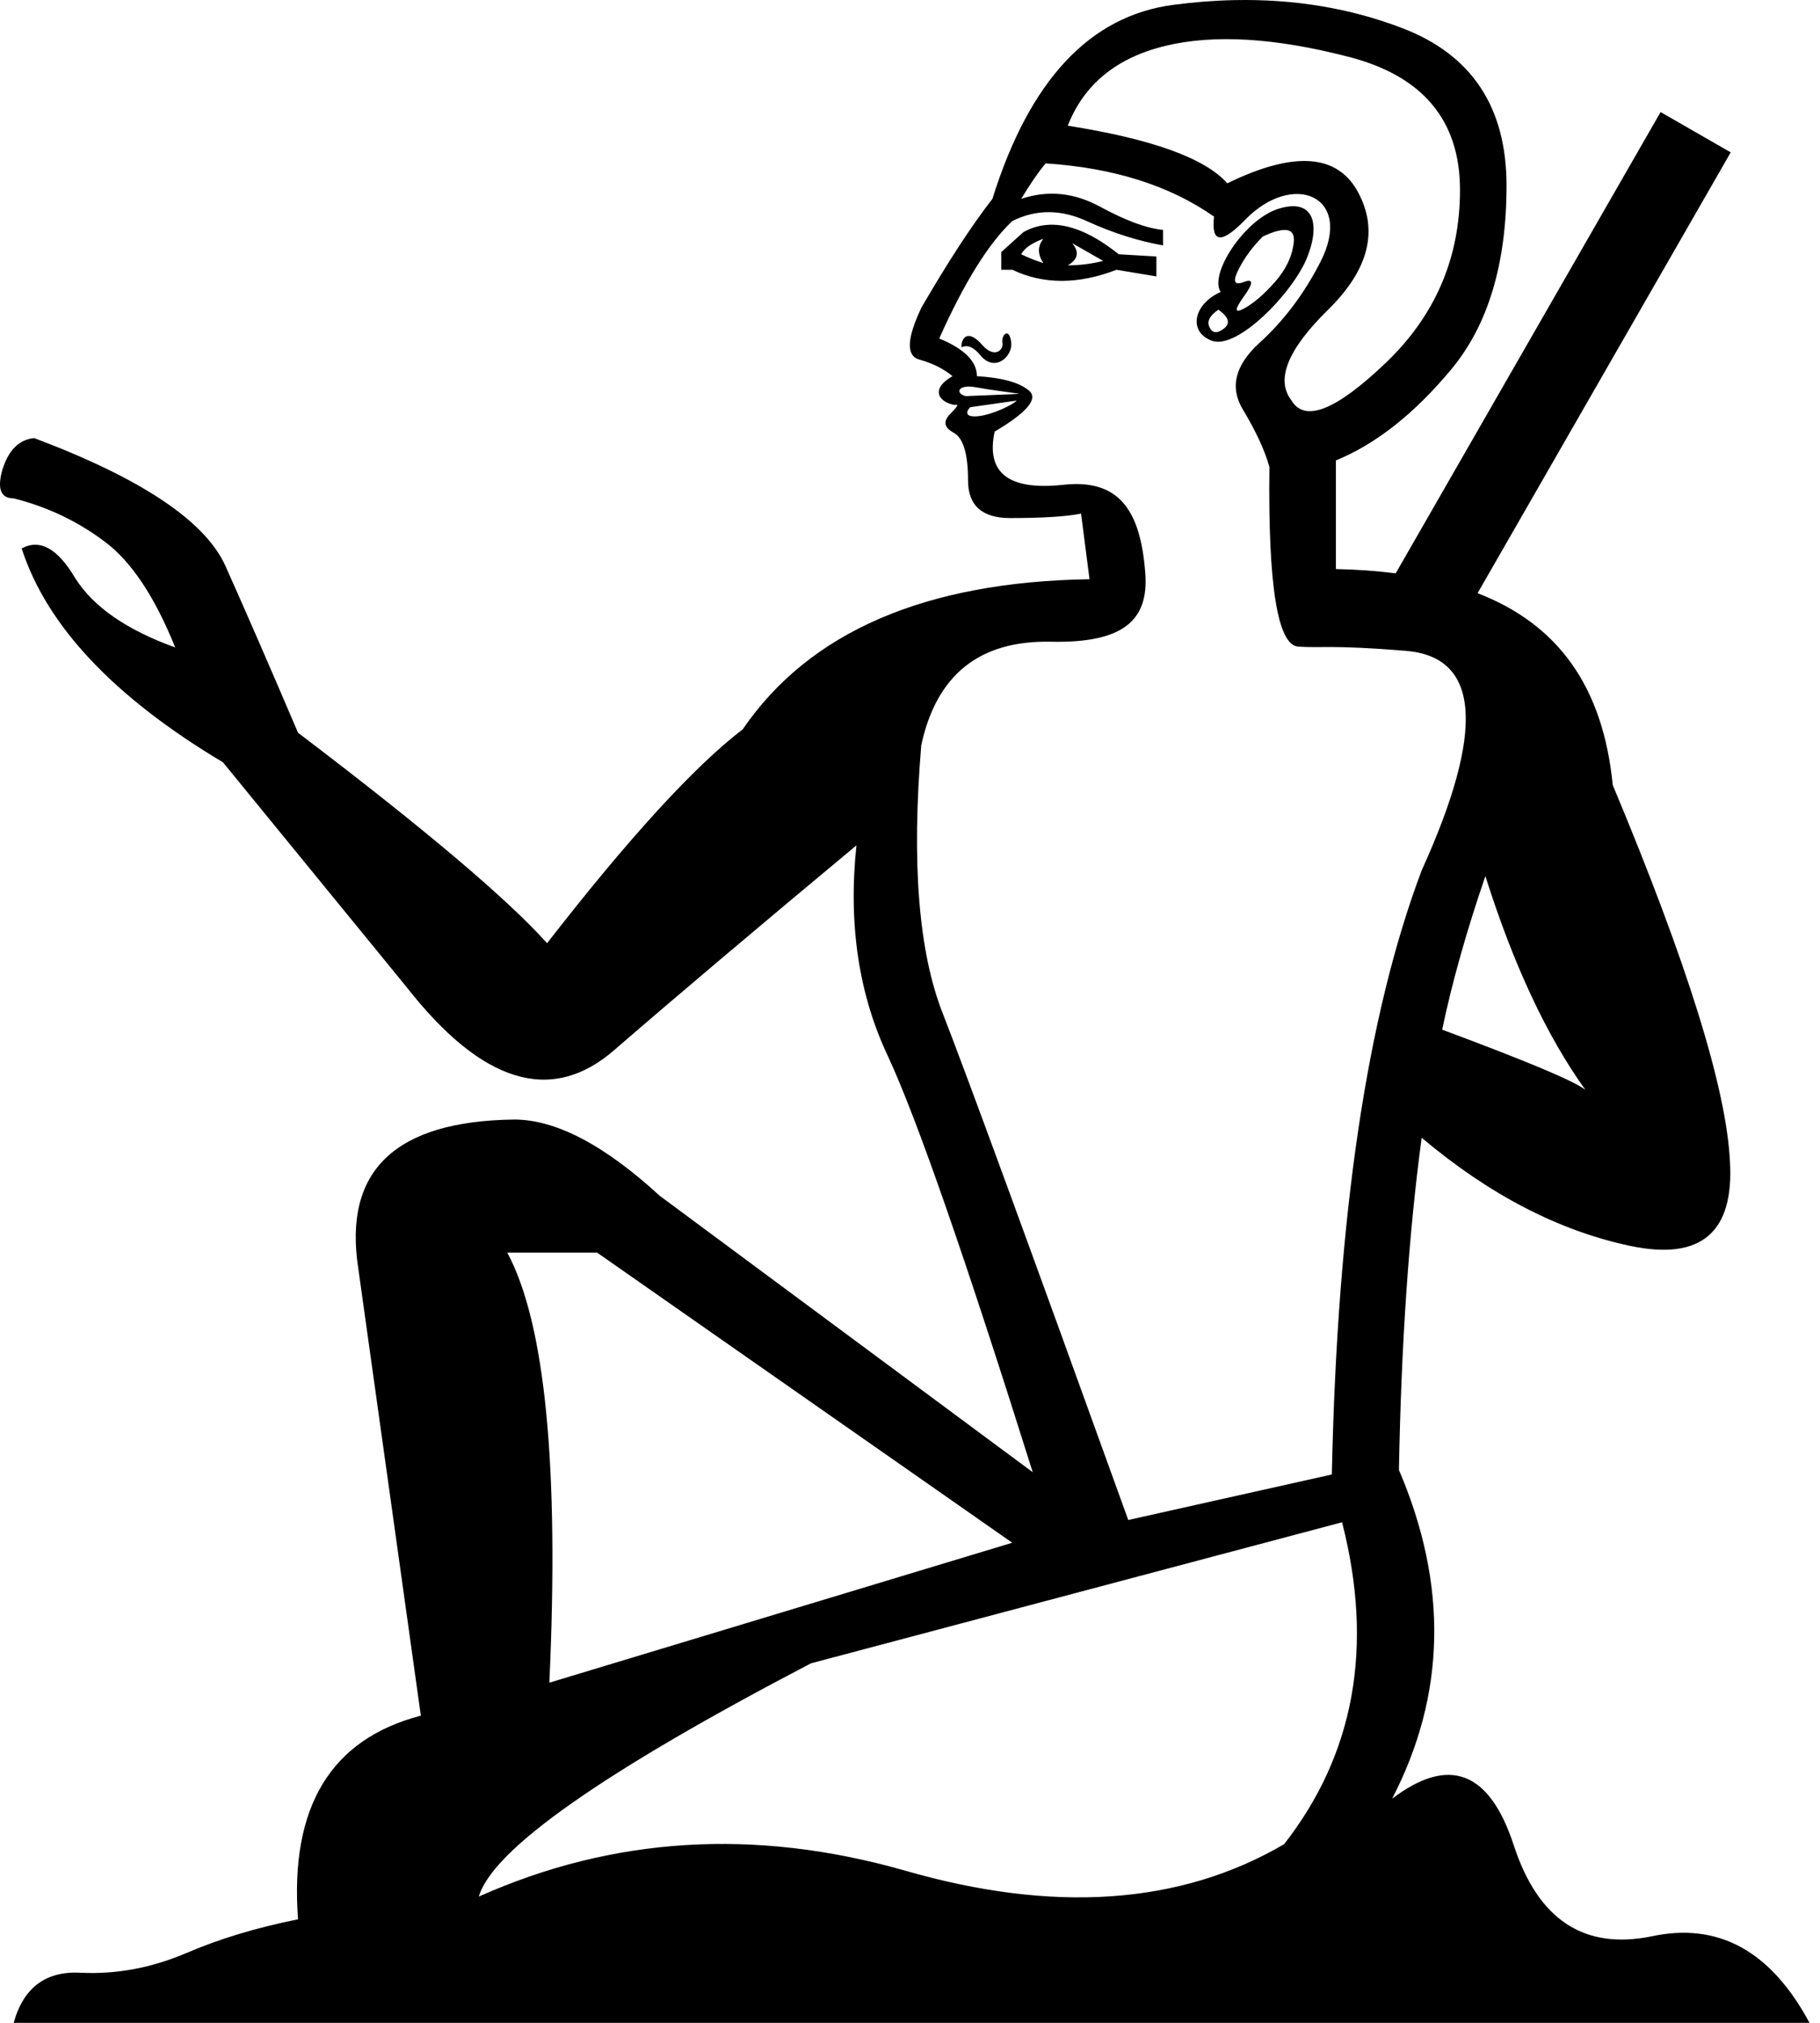<?xml version="1.0" encoding="UTF-8" standalone="no"?>
<svg
   width="900"
   height="1000"
   version="1.1"
   id="svg1"
   sodipodi:docname="134F0.svg"
   inkscape:version="1.4.2 (f4327f4, 2025-05-13)"
   xmlns:inkscape="http://www.inkscape.org/namespaces/inkscape"
   xmlns:sodipodi="http://sodipodi.sourceforge.net/DTD/sodipodi-0.dtd"
   xmlns="http://www.w3.org/2000/svg"
   xmlns:svg="http://www.w3.org/2000/svg">
  <defs
     id="defs1" />
  <sodipodi:namedview
     id="namedview1"
     pagecolor="#ffffff"
     bordercolor="#666666"
     borderopacity="1.0"
     inkscape:showpageshadow="2"
     inkscape:pageopacity="0.0"
     inkscape:pagecheckerboard="0"
     inkscape:deskcolor="#d1d1d1"
     inkscape:zoom="0.3775"
     inkscape:cx="973.50993"
     inkscape:cy="245.03311"
     inkscape:window-width="1680"
     inkscape:window-height="998"
     inkscape:window-x="-8"
     inkscape:window-y="-8"
     inkscape:window-maximized="1"
     inkscape:current-layer="svg1"
     showguides="true">
    <sodipodi:guide
       position="900,1000"
       orientation="0,-1"
       id="guide1"
       inkscape:locked="false" />
    <sodipodi:guide
       position="900,0"
       orientation="0,-1"
       id="guide2"
       inkscape:locked="false" />
    <sodipodi:guide
       position="706.596,704.998"
       orientation="-0.867,0.498"
       id="guide3"
       inkscape:locked="false" />
  </sodipodi:namedview>
  <path
     id="path2"
     style="baseline-shift:baseline;display:inline;overflow:visible;vector-effect:none;fill:#000000;enable-background:accumulate;stop-color:#000000;stop-opacity:1;opacity:1"
     d="M 610.371 0.055 C 600.486 0.26 590.383 1.048 580.064 2.418 C 538.788 7.897 509.018 39.857 490.754 98.301 C 480.526 111.451 468.839 129.351 455.689 151.998 C 448.384 167.34 448.017 175.922 454.592 177.748 C 461.167 179.574 466.648 182.316 471.031 185.969 C 459.558 192.525 464.537 198.948 472.125 200.213 C 474.316 199.482 473.586 200.945 469.934 204.598 C 466.28 208.25 466.828 211.353 471.576 213.91 C 476.325 216.467 478.699 224.323 478.699 237.473 C 478.699 249.892 485.641 256.102 499.521 256.102 C 515.594 256.102 527.282 255.369 534.588 253.908 L 538.771 286.342 C 457.425 287.628 400.259 312.363 367.273 360.545 C 343.277 378.917 311.034 414.161 270.541 466.277 C 250.669 444.156 209.613 409.474 147.373 362.232 C 133.125 328.863 121.127 301.305 111.379 279.559 C 101.256 257.437 69.761 236.44 16.895 216.568 C 9.396 217.318 4.148 222.568 1.148 232.316 C -1.476 241.69 0.398 246.377 6.771 246.377 C 23.269 250.501 38.268 257.625 51.766 267.748 C 64.888 277.496 76.511 294.932 86.635 320.053 C 62.639 311.429 46.141 299.994 37.143 285.746 C 28.519 271.124 19.708 266.249 10.709 271.123 C 23.082 309.367 56.265 344.611 110.256 376.855 L 200.803 487.648 C 238.296 535.64 272.603 546.138 303.723 519.143 C 334.468 492.522 374.399 458.778 423.516 417.91 C 419.391 456.904 424.639 491.773 439.262 522.518 C 453.509 553.262 477.318 621.688 510.688 727.795 L 326.219 591.131 C 298.848 566.01 274.852 553.449 254.23 553.449 C 195.365 554.199 169.683 578.758 177.182 627.125 L 208.113 848.15 C 163.496 859.773 143.249 893.33 147.373 948.82 C 126.752 952.945 108.193 958.57 91.695 965.693 C 74.823 972.817 57.763 976.004 40.516 975.254 C 22.894 974.129 11.646 982.378 6.771 1000 L 894.811 1000 C 875.689 964.381 849.631 950.134 816.637 957.258 C 783.267 964.007 760.582 949.009 748.584 912.266 C 736.586 875.522 716.528 867.836 688.408 889.207 C 715.029 837.841 716.152 783.662 691.781 726.672 C 692.906 664.432 696.655 609.691 703.029 562.449 C 736.399 590.569 770.705 608.378 805.949 615.877 C 841.193 623.376 857.691 609.316 855.441 573.697 C 853.567 537.703 834.257 475.839 797.514 388.104 C 792.704 339.498 770.605 308.696 730.676 293.236 L 855.854 75.322 L 821.168 55.398 L 690.178 283.434 C 680.924 282.24 671.068 281.536 660.607 281.305 L 660.607 227.607 C 680.332 219.571 699.326 204.596 717.59 182.68 C 735.854 160.763 744.984 130.446 744.984 91.727 C 744.984 53.007 727.818 27.074 693.482 13.924 C 667.731 4.061 640.027 -0.562 610.371 0.055 z M 617.047 19.676 C 632.206 20.589 648.918 23.421 667.182 28.17 C 703.709 37.667 721.973 59.584 721.973 93.92 C 721.973 127.525 709.735 156.015 685.262 179.393 C 660.788 202.77 645.264 208.982 638.689 198.023 C 630.654 187.796 636.681 172.819 656.771 153.094 C 676.861 133.369 681.792 114.008 671.564 95.014 C 661.337 76.019 639.787 74.561 606.912 90.633 C 595.954 78.213 569.653 68.714 528.012 62.139 C 536.048 41.683 552.12 28.534 576.229 22.689 C 588.283 19.767 601.888 18.763 617.047 19.676 z M 517.055 80.768 C 550.66 82.959 578.421 91.727 600.338 107.068 C 598.877 120.218 603.989 120.767 615.678 108.713 C 639.418 84.23 669.664 96.836 652.936 129.533 C 644.899 145.24 634.855 158.573 622.801 169.531 C 610.747 180.489 608.007 191.448 614.582 202.406 C 621.157 213.364 625.541 222.862 627.732 230.898 C 627.002 289.342 631.749 318.922 641.977 319.658 C 652.996 320.452 658.413 318.739 695.156 321.738 C 731.9 324.738 734.524 360.92 703.029 430.283 C 675.86 502.283 661.281 601.529 658.6 728.92 L 557.93 751.416 C 508.813 615.314 478.256 531.891 466.258 501.146 C 454.26 470.777 450.698 426.533 455.572 368.418 C 463.071 333.549 484.441 316.49 519.686 317.24 C 554.93 317.99 568.118 307.04 566.365 283.496 C 563.978 251.441 552.851 236.742 525.82 239.664 C 498.79 242.586 487.466 233.821 491.85 213.365 C 507.922 203.868 513.584 197.108 508.836 193.09 C 504.087 189.072 495.501 186.699 483.082 185.969 C 483.082 178.663 476.872 172.452 464.453 167.338 C 476.872 139.577 488.926 120.218 500.615 109.26 C 512.304 103.415 524.541 103.415 537.326 109.26 C 550.111 115.104 562.713 119.123 575.133 121.314 L 575.133 113.643 C 567.097 112.912 556.685 109.077 543.9 102.137 C 531.116 95.197 518.15 93.918 505 98.301 C 509.383 90.995 513.402 85.151 517.055 80.768 z M 640.283 101.961 C 637.992 101.829 635.272 102.228 632.115 103.232 C 615.34 108.57 597.773 135.552 603.625 144.328 C 590.295 150.253 587.298 163.957 599.24 168.436 C 611.843 173.162 639.471 144.567 646.361 127.342 C 652.076 113.055 650.212 102.531 640.283 101.961 z M 519.172 111.102 C 514.563 111.244 510.205 112.457 506.096 114.74 L 495.137 124.602 L 495.137 133.369 L 500.615 133.369 C 515.957 140.675 533.125 140.675 552.119 133.369 L 571.844 136.656 L 571.844 126.795 L 553.217 125.697 C 540.661 115.652 529.311 110.788 519.172 111.102 z M 635.473 113.682 C 638.76 113.772 640.198 115.768 639.787 119.672 C 639.057 126.612 635.95 133.187 630.471 139.396 C 624.992 145.606 619.877 149.988 615.129 152.545 C 610.38 155.102 610.38 153.093 615.129 146.518 C 619.877 139.942 619.877 137.57 615.129 139.396 C 610.38 141.223 609.468 139.214 612.391 133.369 C 615.313 127.525 619.331 122.046 624.445 116.932 C 629.24 114.694 632.916 113.612 635.473 113.682 z M 515.957 118.027 C 513.035 121.68 513.035 125.699 515.957 130.082 C 511.574 128.621 507.922 127.158 505 125.697 C 506.461 122.775 510.113 120.219 515.957 118.027 z M 530.203 120.219 L 545.545 128.986 C 539.7 130.447 533.856 131.176 528.012 131.176 C 533.126 128.254 533.856 124.602 530.203 120.219 z M 602.527 153.092 C 607.641 156.745 608.555 159.851 605.268 162.408 C 601.98 164.965 599.606 164.784 598.145 161.861 C 596.683 158.939 598.144 156.016 602.527 153.094 L 602.527 153.092 z M 497.83 164.846 C 496.54 164.811 495.281 167.118 495.686 169.531 C 496.313 173.293 491.584 177.209 485.822 170.625 C 478.793 162.591 475.412 166.649 475.412 171.723 C 478.334 170.262 481.439 171.541 484.727 175.559 C 491.968 184.409 500.735 176.18 500.066 169.531 C 499.728 166.143 498.771 164.871 497.83 164.846 z M 479.537 191.113 C 480.421 191.139 481.42 191.245 482.535 191.447 C 486.553 192.178 491.302 192.908 496.781 193.639 C 502.26 194.369 504.633 194.736 503.902 194.736 L 477.605 195.83 C 472.801 194.628 473.349 190.932 479.537 191.113 z M 502.809 198.023 C 500.459 200.372 490.834 204.87 484.18 205.693 C 477.471 206.523 477.252 203.854 479.795 201.311 L 502.809 198.023 z M 734.525 433.096 C 748.398 476.963 764.894 512.208 784.016 538.828 C 779.142 534.704 755.522 524.767 713.154 509.02 C 718.028 485.773 725.152 460.466 734.525 433.096 z M 250.855 619.252 L 295.287 619.252 L 500.564 762.664 L 271.666 831.84 C 276.54 724.983 269.602 654.121 250.855 619.252 z M 663.662 752.541 C 679.409 814.031 669.848 867.086 634.979 911.703 C 583.612 941.698 520.997 946.008 447.135 924.637 C 373.272 903.64 303.161 907.952 236.797 937.572 C 243.546 914.326 298.285 875.895 401.018 822.279 L 663.662 752.541 z " />
</svg>
